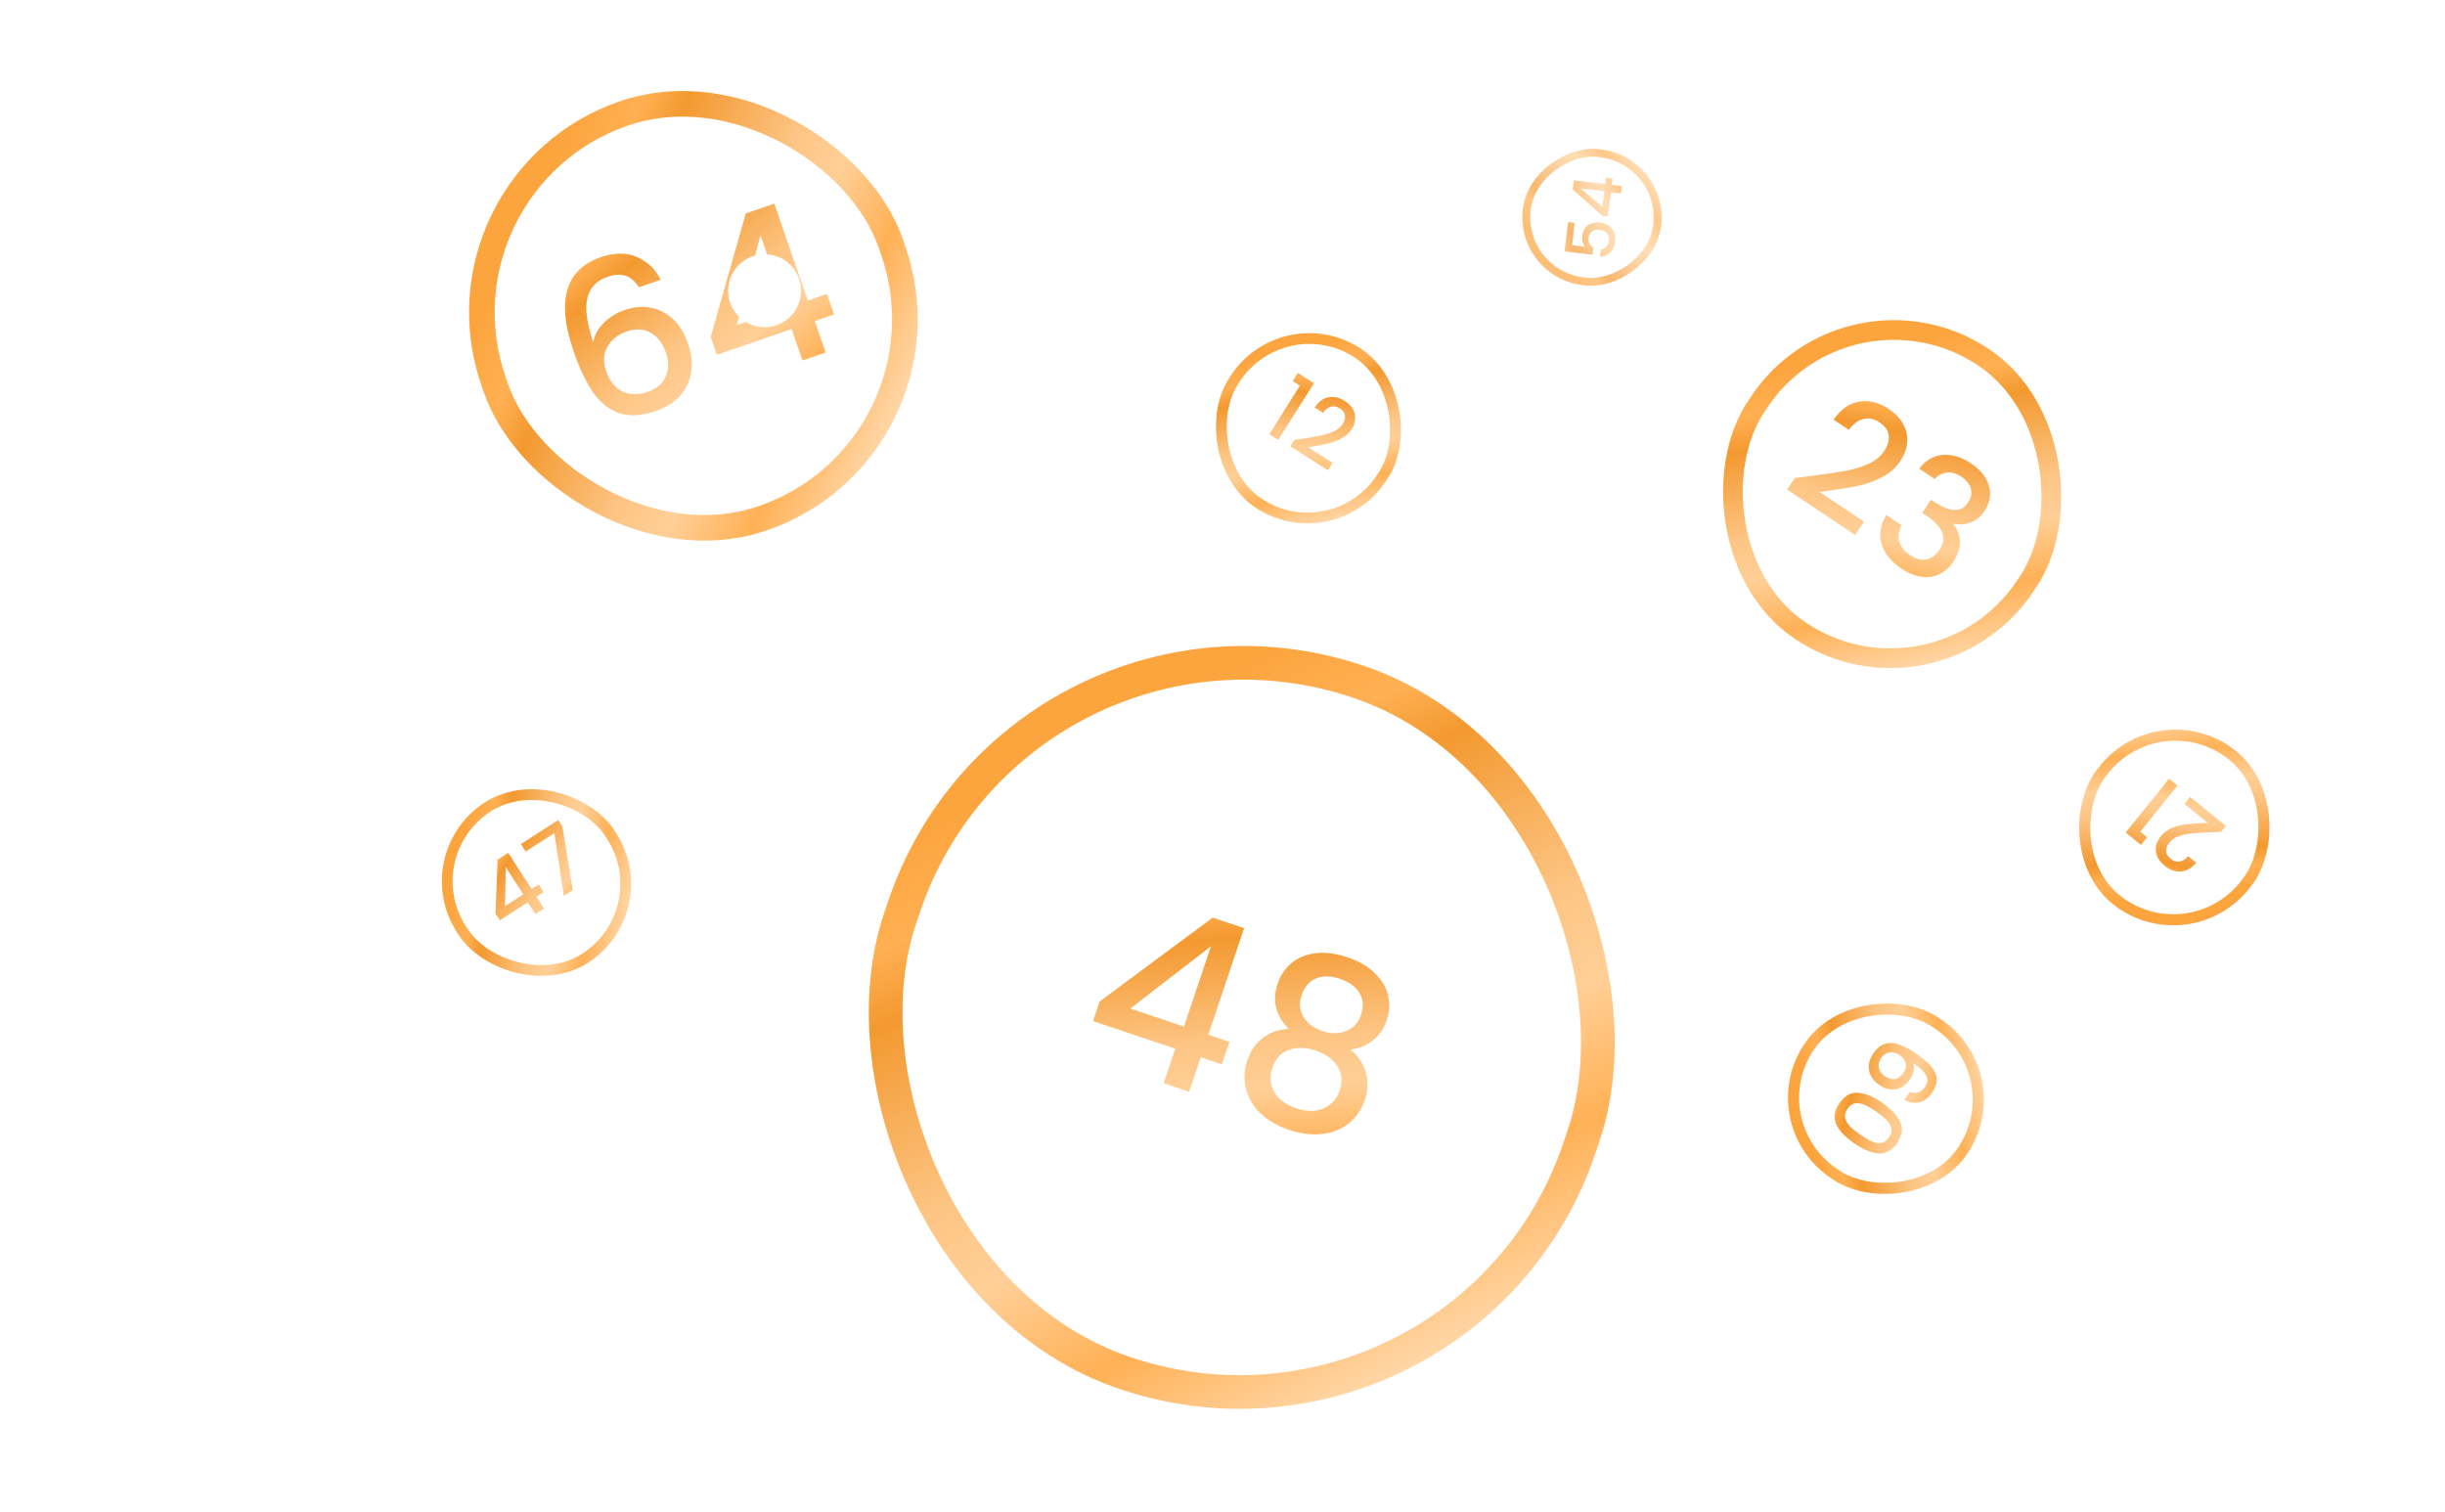 <svg width="283" height="175" viewBox="0 0 283 175" fill="none" xmlns="http://www.w3.org/2000/svg">
<path d="M149.626 44.108L150.217 43.172L152.089 44.353L147.95 50.916L146.915 50.263L150.464 44.636L149.626 44.108ZM150.807 50.767C151.697 50.633 152.408 50.511 152.938 50.401C153.479 50.289 153.97 50.129 154.412 49.921C154.853 49.713 155.184 49.434 155.403 49.086C155.631 48.726 155.722 48.389 155.676 48.075C155.637 47.766 155.434 47.495 155.068 47.264C154.714 47.041 154.366 46.981 154.024 47.084C153.692 47.185 153.401 47.42 153.15 47.791L152.16 47.166C152.609 46.493 153.143 46.1 153.76 45.986C154.387 45.87 155.004 46.003 155.61 46.385C156.264 46.798 156.661 47.3 156.8 47.891C156.944 48.486 156.828 49.083 156.449 49.683C156.177 50.115 155.802 50.462 155.327 50.724C154.861 50.984 154.375 51.176 153.868 51.301C153.371 51.424 152.758 51.545 152.028 51.664L151.396 51.769L154.25 53.569L153.71 54.424L149.335 51.664L149.807 50.917L150.807 50.767Z" fill="white"/>
<path d="M149.626 44.108L150.217 43.172L152.089 44.353L147.95 50.916L146.915 50.263L150.464 44.636L149.626 44.108ZM150.807 50.767C151.697 50.633 152.408 50.511 152.938 50.401C153.479 50.289 153.97 50.129 154.412 49.921C154.853 49.713 155.184 49.434 155.403 49.086C155.631 48.726 155.722 48.389 155.676 48.075C155.637 47.766 155.434 47.495 155.068 47.264C154.714 47.041 154.366 46.981 154.024 47.084C153.692 47.185 153.401 47.42 153.15 47.791L152.16 47.166C152.609 46.493 153.143 46.1 153.76 45.986C154.387 45.87 155.004 46.003 155.61 46.385C156.264 46.798 156.661 47.3 156.8 47.891C156.944 48.486 156.828 49.083 156.449 49.683C156.177 50.115 155.802 50.462 155.327 50.724C154.861 50.984 154.375 51.176 153.868 51.301C153.371 51.424 152.758 51.545 152.028 51.664L151.396 51.769L154.25 53.569L153.71 54.424L149.335 51.664L149.807 50.917L150.807 50.767Z" fill="url(#paint0_linear_3416_24152)"/>
<rect x="148.347" y="35.307" width="20.462" height="20.827" rx="10.231" transform="rotate(32.243 148.347 35.307)" stroke="url(#paint1_linear_3416_24152)" stroke-width="1.246"/>
<path d="M57.853 106.523L57.358 105.753L57.594 99.504L58.829 98.71L61.528 102.91L62.361 102.374L62.93 103.261L62.098 103.796L62.972 105.157L61.969 105.802L61.095 104.44L57.853 106.523ZM58.539 100.364L58.457 104.883L60.57 103.525L58.539 100.364ZM65.099 95.681L66.298 103.02L65.269 103.681L64.166 96.432L60.852 98.561L60.294 97.693L64.61 94.919L65.099 95.681Z" fill="white"/>
<path d="M57.853 106.523L57.358 105.753L57.594 99.504L58.829 98.71L61.528 102.91L62.361 102.374L62.93 103.261L62.098 103.796L62.972 105.157L61.969 105.802L61.095 104.44L57.853 106.523ZM58.539 100.364L58.457 104.883L60.57 103.525L58.539 100.364ZM65.099 95.681L66.298 103.02L65.269 103.681L64.166 96.432L60.852 98.561L60.294 97.693L64.61 94.919L65.099 95.681Z" fill="url(#paint2_linear_3416_24152)"/>
<rect x="47.861" y="98.923" width="20.462" height="20.827" rx="10.231" transform="rotate(-32.724 47.861 98.923)" stroke="url(#paint3_linear_3416_24152)" stroke-width="1.246"/>
<path d="M73.962 33.249C73.533 32.576 73.025 32.135 72.435 31.928C71.846 31.72 71.137 31.759 70.307 32.045C69.047 32.48 68.273 33.291 67.986 34.478C67.694 35.65 67.916 37.358 68.654 39.603C68.827 38.758 69.247 38.007 69.912 37.349C70.578 36.691 71.374 36.203 72.299 35.884C73.352 35.521 74.358 35.433 75.315 35.621C76.282 35.787 77.138 36.224 77.882 36.932C78.641 37.634 79.227 38.584 79.64 39.78C80.025 40.897 80.145 41.971 80.001 43.003C79.872 44.029 79.465 44.946 78.78 45.753C78.088 46.545 77.137 47.149 75.924 47.567C74.281 48.133 72.864 48.22 71.676 47.826C70.497 47.411 69.489 46.608 68.649 45.415C67.826 44.217 67.073 42.629 66.391 40.651C64.379 34.811 65.431 31.182 69.547 29.763C71.143 29.213 72.544 29.213 73.75 29.761C74.973 30.303 75.881 31.178 76.475 32.383L73.962 33.249ZM72.493 38.388C71.519 38.723 70.791 39.304 70.309 40.131C69.837 40.936 69.79 41.889 70.17 42.99C70.549 44.091 71.163 44.861 72.01 45.301C72.868 45.719 73.864 45.733 74.997 45.343C76.002 44.997 76.685 44.413 77.044 43.593C77.42 42.767 77.43 41.836 77.072 40.799C76.698 39.714 76.114 38.951 75.32 38.511C74.536 38.049 73.594 38.008 72.493 38.388ZM82.966 41.071L82.256 39.012L86.322 24.705L89.625 23.567L93.493 34.792L95.719 34.025L96.536 36.394L94.31 37.161L95.564 40.799L92.883 41.723L91.629 38.085L82.966 41.071ZM88.021 27.226L85.284 37.621L90.933 35.674L88.021 27.226Z" fill="white"/>
<path d="M73.962 33.249C73.533 32.576 73.025 32.135 72.435 31.928C71.846 31.72 71.137 31.759 70.307 32.045C69.047 32.48 68.273 33.291 67.986 34.478C67.694 35.65 67.916 37.358 68.654 39.603C68.827 38.758 69.247 38.007 69.912 37.349C70.578 36.691 71.374 36.203 72.299 35.884C73.352 35.521 74.358 35.433 75.315 35.621C76.282 35.787 77.138 36.224 77.882 36.932C78.641 37.634 79.227 38.584 79.64 39.78C80.025 40.897 80.145 41.971 80.001 43.003C79.872 44.029 79.465 44.946 78.78 45.753C78.088 46.545 77.137 47.149 75.924 47.567C74.281 48.133 72.864 48.22 71.676 47.826C70.497 47.411 69.489 46.608 68.649 45.415C67.826 44.217 67.073 42.629 66.391 40.651C64.379 34.811 65.431 31.182 69.547 29.763C71.143 29.213 72.544 29.213 73.75 29.761C74.973 30.303 75.881 31.178 76.475 32.383L73.962 33.249ZM72.493 38.388C71.519 38.723 70.791 39.304 70.309 40.131C69.837 40.936 69.79 41.889 70.17 42.99C70.549 44.091 71.163 44.861 72.01 45.301C72.868 45.719 73.864 45.733 74.997 45.343C76.002 44.997 76.685 44.413 77.044 43.593C77.42 42.767 77.43 41.836 77.072 40.799C76.698 39.714 76.114 38.951 75.32 38.511C74.536 38.049 73.594 38.008 72.493 38.388ZM82.966 41.071L82.256 39.012L86.322 24.705L89.625 23.567L93.493 34.792L95.719 34.025L96.536 36.394L94.31 37.161L95.564 40.799L92.883 41.723L91.629 38.085L82.966 41.071ZM88.021 27.226L85.284 37.621L90.933 35.674L88.021 27.226Z" fill="url(#paint4_linear_3416_24152)"/>
<rect x="49.181" y="21.067" width="48.667" height="49.535" rx="24.334" transform="rotate(-19.015 49.181 21.067)" stroke="url(#paint5_linear_3416_24152)" stroke-width="2.963"/>
<path d="M256.024 96.328C255.097 96.36 254.356 96.4 253.8 96.449C253.233 96.499 252.712 96.605 252.235 96.765C251.759 96.925 251.387 97.17 251.121 97.5C250.846 97.841 250.712 98.175 250.721 98.501C250.725 98.823 250.9 99.124 251.247 99.404C251.582 99.675 251.931 99.778 252.293 99.713C252.645 99.65 252.971 99.443 253.272 99.094L254.211 99.851C253.67 100.486 253.078 100.825 252.433 100.868C251.777 100.912 251.162 100.702 250.588 100.239C249.968 99.739 249.622 99.178 249.55 98.557C249.473 97.931 249.663 97.334 250.122 96.765C250.453 96.355 250.877 96.044 251.395 95.833C251.903 95.623 252.423 95.484 252.956 95.417C253.479 95.35 254.121 95.3 254.882 95.265L255.541 95.234L252.836 93.052L253.49 92.241L257.637 95.586L257.066 96.294L256.024 96.328ZM248.53 96.903L247.814 97.79L246.039 96.358L251.057 90.138L252.038 90.929L247.736 96.262L248.53 96.903Z" fill="white"/>
<path d="M256.024 96.328C255.097 96.36 254.356 96.4 253.8 96.449C253.233 96.499 252.712 96.605 252.235 96.765C251.759 96.925 251.387 97.17 251.121 97.5C250.846 97.841 250.712 98.175 250.721 98.501C250.725 98.823 250.9 99.124 251.247 99.404C251.582 99.675 251.931 99.778 252.293 99.713C252.645 99.65 252.971 99.443 253.272 99.094L254.211 99.851C253.67 100.486 253.078 100.825 252.433 100.868C251.777 100.912 251.162 100.702 250.588 100.239C249.968 99.739 249.622 99.178 249.55 98.557C249.473 97.931 249.663 97.334 250.122 96.765C250.453 96.355 250.877 96.044 251.395 95.833C251.903 95.623 252.423 95.484 252.956 95.417C253.479 95.35 254.121 95.3 254.882 95.265L255.541 95.234L252.836 93.052L253.49 92.241L257.637 95.586L257.066 96.294L256.024 96.328ZM248.53 96.903L247.814 97.79L246.039 96.358L251.057 90.138L252.038 90.929L247.736 96.262L248.53 96.903Z" fill="url(#paint6_linear_3416_24152)"/>
<rect x="253.142" y="110.741" width="21.078" height="21.453" rx="10.539" transform="rotate(-141.107 253.142 110.741)" stroke="url(#paint7_linear_3416_24152)" stroke-width="1.283"/>
<path d="M214.606 132.325C213.566 131.606 212.875 130.87 212.532 130.118C212.189 129.356 212.314 128.545 212.908 127.686C213.503 126.826 214.215 126.425 215.045 126.484C215.874 126.533 216.808 126.916 217.848 127.636C218.9 128.363 219.601 129.11 219.951 129.876C220.299 130.632 220.176 131.44 219.581 132.3C218.987 133.159 218.273 133.563 217.438 133.51C216.602 133.447 215.658 133.052 214.606 132.325ZM217.15 128.646C216.663 128.309 216.228 128.057 215.846 127.891C215.467 127.718 215.106 127.655 214.763 127.702C214.414 127.745 214.108 127.955 213.846 128.334C213.584 128.713 213.495 129.073 213.578 129.415C213.656 129.753 213.84 130.072 214.131 130.37C214.426 130.663 214.817 130.978 215.304 131.315C215.809 131.664 216.254 131.927 216.638 132.104C217.022 132.281 217.386 132.346 217.729 132.299C218.077 132.246 218.382 132.03 218.644 131.651C218.905 131.272 218.998 130.914 218.92 130.576C218.847 130.232 218.66 129.912 218.359 129.615C218.058 129.318 217.655 128.995 217.15 128.646ZM221.073 126.365C221.415 126.512 221.733 126.541 222.026 126.451C222.32 126.36 222.583 126.147 222.815 125.81C223.111 125.383 223.158 124.954 222.959 124.523C222.759 124.092 222.254 123.596 221.442 123.035C221.547 123.32 221.565 123.635 221.496 123.978C221.426 124.312 221.284 124.632 221.072 124.938C220.802 125.329 220.479 125.63 220.102 125.84C219.72 126.047 219.308 126.135 218.866 126.105C218.423 126.065 217.976 125.889 217.525 125.578C216.863 125.12 216.47 124.564 216.346 123.909C216.219 123.244 216.391 122.572 216.86 121.893C217.426 121.075 218.1 120.684 218.884 120.72C219.666 120.745 220.62 121.146 221.744 121.924C222.519 122.46 223.108 122.965 223.51 123.438C223.915 123.905 224.134 124.385 224.166 124.878C224.199 125.371 224.019 125.901 223.629 126.466C223.184 127.109 222.673 127.489 222.095 127.604C221.517 127.72 220.958 127.623 220.418 127.311L221.073 126.365ZM220.331 124.159C220.581 123.799 220.665 123.439 220.584 123.081C220.501 122.713 220.273 122.399 219.9 122.142C219.485 121.855 219.087 121.744 218.705 121.808C218.321 121.863 217.998 122.079 217.736 122.458C217.474 122.837 217.386 123.22 217.473 123.609C217.558 123.988 217.793 124.31 218.177 124.576C218.544 124.83 218.92 124.934 219.306 124.89C219.69 124.836 220.032 124.592 220.331 124.159Z" fill="white"/>
<path d="M214.606 132.325C213.566 131.606 212.875 130.87 212.532 130.118C212.189 129.356 212.314 128.545 212.908 127.686C213.503 126.826 214.215 126.425 215.045 126.484C215.874 126.533 216.808 126.916 217.848 127.636C218.9 128.363 219.601 129.11 219.951 129.876C220.299 130.632 220.176 131.44 219.581 132.3C218.987 133.159 218.273 133.563 217.438 133.51C216.602 133.447 215.658 133.052 214.606 132.325ZM217.15 128.646C216.663 128.309 216.228 128.057 215.846 127.891C215.467 127.718 215.106 127.655 214.763 127.702C214.414 127.745 214.108 127.955 213.846 128.334C213.584 128.713 213.495 129.073 213.578 129.415C213.656 129.753 213.84 130.072 214.131 130.37C214.426 130.663 214.817 130.978 215.304 131.315C215.809 131.664 216.254 131.927 216.638 132.104C217.022 132.281 217.386 132.346 217.729 132.299C218.077 132.246 218.382 132.03 218.644 131.651C218.905 131.272 218.998 130.914 218.92 130.576C218.847 130.232 218.66 129.912 218.359 129.615C218.058 129.318 217.655 128.995 217.15 128.646ZM221.073 126.365C221.415 126.512 221.733 126.541 222.026 126.451C222.32 126.36 222.583 126.147 222.815 125.81C223.111 125.383 223.158 124.954 222.959 124.523C222.759 124.092 222.254 123.596 221.442 123.035C221.547 123.32 221.565 123.635 221.496 123.978C221.426 124.312 221.284 124.632 221.072 124.938C220.802 125.329 220.479 125.63 220.102 125.84C219.72 126.047 219.308 126.135 218.866 126.105C218.423 126.065 217.976 125.889 217.525 125.578C216.863 125.12 216.47 124.564 216.346 123.909C216.219 123.244 216.391 122.572 216.86 121.893C217.426 121.075 218.1 120.684 218.884 120.72C219.666 120.745 220.62 121.146 221.744 121.924C222.519 122.46 223.108 122.965 223.51 123.438C223.915 123.905 224.134 124.385 224.166 124.878C224.199 125.371 224.019 125.901 223.629 126.466C223.184 127.109 222.673 127.489 222.095 127.604C221.517 127.72 220.958 127.623 220.418 127.311L221.073 126.365ZM220.331 124.159C220.581 123.799 220.665 123.439 220.584 123.081C220.501 122.713 220.273 122.399 219.9 122.142C219.485 121.855 219.087 121.744 218.705 121.808C218.321 121.863 217.998 122.079 217.736 122.458C217.474 122.837 217.386 123.22 217.473 123.609C217.558 123.988 217.793 124.31 218.177 124.576C218.544 124.83 218.92 124.934 219.306 124.89C219.69 124.836 220.032 124.592 220.331 124.159Z" fill="url(#paint8_linear_3416_24152)"/>
<rect x="203.475" y="129.74" width="21.078" height="21.453" rx="10.539" transform="rotate(-55.339 203.475 129.74)" stroke="url(#paint9_linear_3416_24152)" stroke-width="1.283"/>
<g opacity="0.7">
<path d="M182.272 25.8L181.961 28.384L183.496 28.569C183.365 28.444 183.264 28.27 183.191 28.047C183.12 27.819 183.098 27.585 183.127 27.343C183.179 26.911 183.314 26.572 183.531 26.327C183.749 26.077 184.006 25.912 184.303 25.833C184.6 25.749 184.905 25.726 185.219 25.764C185.6 25.809 185.93 25.925 186.21 26.11C186.486 26.289 186.691 26.535 186.826 26.849C186.961 27.157 187.003 27.523 186.952 27.944C186.885 28.505 186.692 28.938 186.373 29.244C186.055 29.55 185.662 29.709 185.197 29.721L185.3 28.864C185.548 28.837 185.756 28.734 185.924 28.556C186.086 28.377 186.185 28.141 186.22 27.848C186.264 27.483 186.186 27.197 185.987 26.991C185.788 26.779 185.506 26.651 185.141 26.607C184.771 26.562 184.477 26.621 184.259 26.783C184.036 26.944 183.903 27.204 183.86 27.564C183.829 27.816 183.868 28.037 183.976 28.228C184.079 28.412 184.233 28.556 184.44 28.659L184.34 29.492L181.092 29.101L181.501 25.707L182.272 25.8ZM186.111 25.052L185.447 24.972L182.041 21.932L182.169 20.868L185.787 21.303L185.874 20.586L186.637 20.678L186.551 21.395L187.724 21.536L187.62 22.4L186.447 22.259L186.111 25.052ZM182.965 21.801L185.469 23.949L185.688 22.129L182.965 21.801Z" fill="white"/>
<path d="M182.272 25.8L181.961 28.384L183.496 28.569C183.365 28.444 183.264 28.27 183.191 28.047C183.12 27.819 183.098 27.585 183.127 27.343C183.179 26.911 183.314 26.572 183.531 26.327C183.749 26.077 184.006 25.912 184.303 25.833C184.6 25.749 184.905 25.726 185.219 25.764C185.6 25.809 185.93 25.925 186.21 26.11C186.486 26.289 186.691 26.535 186.826 26.849C186.961 27.157 187.003 27.523 186.952 27.944C186.885 28.505 186.692 28.938 186.373 29.244C186.055 29.55 185.662 29.709 185.197 29.721L185.3 28.864C185.548 28.837 185.756 28.734 185.924 28.556C186.086 28.377 186.185 28.141 186.22 27.848C186.264 27.483 186.186 27.197 185.987 26.991C185.788 26.779 185.506 26.651 185.141 26.607C184.771 26.562 184.477 26.621 184.259 26.783C184.036 26.944 183.903 27.204 183.86 27.564C183.829 27.816 183.868 28.037 183.976 28.228C184.079 28.412 184.233 28.556 184.44 28.659L184.34 29.492L181.092 29.101L181.501 25.707L182.272 25.8ZM186.111 25.052L185.447 24.972L182.041 21.932L182.169 20.868L185.787 21.303L185.874 20.586L186.637 20.678L186.551 21.395L187.724 21.536L187.62 22.4L186.447 22.259L186.111 25.052ZM182.965 21.801L185.469 23.949L185.688 22.129L182.965 21.801Z" fill="url(#paint10_linear_3416_24152)"/>
<rect x="175.826" y="31.662" width="14.938" height="15.204" rx="7.469" transform="rotate(-83.136 175.826 31.662)" stroke="url(#paint11_linear_3416_24152)" stroke-width="0.91"/>
</g>
<g filter="url(#filter0_f_3416_24152)">
<circle cx="88.5" cy="33.652" r="4.222" fill="white"/>
</g>
<g opacity="0.4" filter="url(#filter1_f_3416_24152)">
<ellipse cx="136.245" cy="102.511" rx="10.394" ry="10.069" fill="white"/>
</g>
<g filter="url(#filter2_f_3416_24152)">
<circle cx="224.496" cy="59.962" r="6.496" fill="white"/>
</g>
<path d="M209.584 55.096C211.219 54.891 212.524 54.7 213.499 54.523C214.493 54.343 215.398 54.073 216.215 53.713C217.033 53.353 217.65 52.859 218.068 52.233C218.499 51.585 218.681 50.973 218.613 50.397C218.555 49.828 218.197 49.324 217.538 48.885C216.901 48.46 216.267 48.334 215.637 48.507C215.025 48.676 214.482 49.094 214.006 49.76L212.224 48.572C213.077 47.363 214.071 46.668 215.205 46.488C216.357 46.304 217.478 46.576 218.569 47.303C219.746 48.087 220.449 49.023 220.676 50.111C220.913 51.205 220.672 52.292 219.952 53.372C219.434 54.15 218.734 54.767 217.852 55.225C216.988 55.678 216.09 56.008 215.157 56.213C214.243 56.415 213.116 56.608 211.777 56.791L210.616 56.953L215.752 60.377L214.726 61.916L206.852 56.668L207.748 55.323L209.584 55.096ZM222.136 54.243C222.871 53.282 223.776 52.754 224.852 52.66C225.94 52.574 227.034 52.898 228.136 53.632C228.892 54.136 229.455 54.707 229.826 55.344C230.197 55.981 230.368 56.625 230.339 57.277C230.311 57.929 230.102 58.546 229.713 59.129C229.267 59.799 228.707 60.253 228.034 60.49C227.361 60.728 226.722 60.762 226.117 60.593L226.074 60.658C226.581 61.277 226.841 61.965 226.852 62.721C226.87 63.466 226.612 64.238 226.08 65.037C225.655 65.675 225.131 66.144 224.508 66.447C223.886 66.749 223.191 66.856 222.424 66.766C221.664 66.665 220.885 66.348 220.086 65.816C218.919 65.038 218.156 64.1 217.796 63.002C217.454 61.901 217.63 60.77 218.325 59.611L220.107 60.799C219.768 61.4 219.677 62.018 219.831 62.651C219.994 63.274 220.415 63.812 221.095 64.266C221.754 64.705 222.381 64.865 222.975 64.746C223.576 64.616 224.067 64.265 224.449 63.693C224.953 62.937 225.066 62.24 224.789 61.603C224.529 60.962 223.903 60.311 222.909 59.648L222.488 59.368L223.503 57.845L223.94 58.136C224.823 58.709 225.584 59.005 226.225 59.027C226.876 59.056 227.404 58.768 227.807 58.163C228.152 57.644 228.259 57.122 228.125 56.597C227.999 56.06 227.628 55.587 227.013 55.177C226.408 54.774 225.834 54.617 225.29 54.707C224.754 54.786 224.302 55.031 223.935 55.442L222.136 54.243Z" fill="white"/>
<path d="M209.584 55.096C211.219 54.891 212.524 54.7 213.499 54.523C214.493 54.343 215.398 54.073 216.215 53.713C217.033 53.353 217.65 52.859 218.068 52.233C218.499 51.585 218.681 50.973 218.613 50.397C218.555 49.828 218.197 49.324 217.538 48.885C216.901 48.46 216.267 48.334 215.637 48.507C215.025 48.676 214.482 49.094 214.006 49.76L212.224 48.572C213.077 47.363 214.071 46.668 215.205 46.488C216.357 46.304 217.478 46.576 218.569 47.303C219.746 48.087 220.449 49.023 220.676 50.111C220.913 51.205 220.672 52.292 219.952 53.372C219.434 54.15 218.734 54.767 217.852 55.225C216.988 55.678 216.09 56.008 215.157 56.213C214.243 56.415 213.116 56.608 211.777 56.791L210.616 56.953L215.752 60.377L214.726 61.916L206.852 56.668L207.748 55.323L209.584 55.096ZM222.136 54.243C222.871 53.282 223.776 52.754 224.852 52.66C225.94 52.574 227.034 52.898 228.136 53.632C228.892 54.136 229.455 54.707 229.826 55.344C230.197 55.981 230.368 56.625 230.339 57.277C230.311 57.929 230.102 58.546 229.713 59.129C229.267 59.799 228.707 60.253 228.034 60.49C227.361 60.728 226.722 60.762 226.117 60.593L226.074 60.658C226.581 61.277 226.841 61.965 226.852 62.721C226.87 63.466 226.612 64.238 226.08 65.037C225.655 65.675 225.131 66.144 224.508 66.447C223.886 66.749 223.191 66.856 222.424 66.766C221.664 66.665 220.885 66.348 220.086 65.816C218.919 65.038 218.156 64.1 217.796 63.002C217.454 61.901 217.63 60.77 218.325 59.611L220.107 60.799C219.768 61.4 219.677 62.018 219.831 62.651C219.994 63.274 220.415 63.812 221.095 64.266C221.754 64.705 222.381 64.865 222.975 64.746C223.576 64.616 224.067 64.265 224.449 63.693C224.953 62.937 225.066 62.24 224.789 61.603C224.529 60.962 223.903 60.311 222.909 59.648L222.488 59.368L223.503 57.845L223.94 58.136C224.823 58.709 225.584 59.005 226.225 59.027C226.876 59.056 227.404 58.768 227.807 58.163C228.152 57.644 228.259 57.122 228.125 56.597C227.999 56.06 227.628 55.587 227.013 55.177C226.408 54.774 225.834 54.617 225.29 54.707C224.754 54.786 224.302 55.031 223.935 55.442L222.136 54.243Z" fill="url(#paint12_linear_3416_24152)"/>
<rect x="214" y="30.961" width="37.432" height="38.099" rx="18.716" transform="rotate(33.684 214 30.961)" stroke="url(#paint13_linear_3416_24152)" stroke-width="2.279"/>
<path d="M126.514 118.182L127.274 115.92L140.37 106.211L143.999 107.43L139.856 119.766L142.302 120.588L141.427 123.192L138.981 122.37L137.638 126.368L134.692 125.379L136.035 121.381L126.514 118.182ZM140.16 109.536L130.834 116.736L137.041 118.821L140.16 109.536ZM149.17 119.09C147.653 117.566 147.224 115.821 147.884 113.858C148.202 112.911 148.73 112.122 149.469 111.492C150.207 110.862 151.126 110.478 152.226 110.34C153.332 110.185 154.569 110.337 155.937 110.796C157.287 111.25 158.356 111.872 159.144 112.664C159.955 113.444 160.465 114.308 160.673 115.256C160.882 116.204 160.827 117.152 160.509 118.098C160.179 119.08 159.633 119.863 158.871 120.446C158.133 121.018 157.284 121.367 156.324 121.493C157.2 122.197 157.786 123.067 158.082 124.103C158.384 125.122 158.346 126.192 157.969 127.314C157.586 128.454 156.958 129.365 156.085 130.047C155.212 130.73 154.179 131.134 152.985 131.26C151.791 131.386 150.537 131.228 149.222 130.786C147.907 130.344 146.812 129.713 145.936 128.892C145.078 128.077 144.507 127.134 144.223 126.063C143.939 124.992 143.988 123.886 144.371 122.746C144.754 121.607 145.373 120.722 146.228 120.092C147.084 119.462 148.064 119.128 149.17 119.09ZM157.518 117.504C157.848 116.522 157.794 115.665 157.357 114.932C156.92 114.2 156.167 113.654 155.097 113.295C154.045 112.942 153.124 112.925 152.334 113.245C151.543 113.565 150.98 114.224 150.644 115.224C150.35 116.101 150.424 116.926 150.867 117.699C151.333 118.46 152.066 119.009 153.065 119.345C154.065 119.68 154.983 119.677 155.82 119.333C156.658 118.99 157.224 118.38 157.518 117.504ZM152.305 121.607C151.148 121.218 150.104 121.189 149.173 121.52C148.266 121.84 147.633 122.535 147.273 123.604C146.937 124.604 147.014 125.537 147.504 126.404C147.999 127.253 148.851 127.881 150.061 128.287C151.254 128.688 152.298 128.687 153.194 128.286C154.107 127.89 154.729 127.201 155.059 126.22C155.412 125.167 155.327 124.231 154.802 123.411C154.295 122.597 153.463 121.995 152.305 121.607Z" fill="white"/>
<path d="M126.514 118.182L127.274 115.92L140.37 106.211L143.999 107.43L139.856 119.766L142.302 120.588L141.427 123.192L138.981 122.37L137.638 126.368L134.692 125.379L136.035 121.381L126.514 118.182ZM140.16 109.536L130.834 116.736L137.041 118.821L140.16 109.536ZM149.17 119.09C147.653 117.566 147.224 115.821 147.884 113.858C148.202 112.911 148.73 112.122 149.469 111.492C150.207 110.862 151.126 110.478 152.226 110.34C153.332 110.185 154.569 110.337 155.937 110.796C157.287 111.25 158.356 111.872 159.144 112.664C159.955 113.444 160.465 114.308 160.673 115.256C160.882 116.204 160.827 117.152 160.509 118.098C160.179 119.08 159.633 119.863 158.871 120.446C158.133 121.018 157.284 121.367 156.324 121.493C157.2 122.197 157.786 123.067 158.082 124.103C158.384 125.122 158.346 126.192 157.969 127.314C157.586 128.454 156.958 129.365 156.085 130.047C155.212 130.73 154.179 131.134 152.985 131.26C151.791 131.386 150.537 131.228 149.222 130.786C147.907 130.344 146.812 129.713 145.936 128.892C145.078 128.077 144.507 127.134 144.223 126.063C143.939 124.992 143.988 123.886 144.371 122.746C144.754 121.607 145.373 120.722 146.228 120.092C147.084 119.462 148.064 119.128 149.17 119.09ZM157.518 117.504C157.848 116.522 157.794 115.665 157.357 114.932C156.92 114.2 156.167 113.654 155.097 113.295C154.045 112.942 153.124 112.925 152.334 113.245C151.543 113.565 150.98 114.224 150.644 115.224C150.35 116.101 150.424 116.926 150.867 117.699C151.333 118.46 152.066 119.009 153.065 119.345C154.065 119.68 154.983 119.677 155.82 119.333C156.658 118.99 157.224 118.38 157.518 117.504ZM152.305 121.607C151.148 121.218 150.104 121.189 149.173 121.52C148.266 121.84 147.633 122.535 147.273 123.604C146.937 124.604 147.014 125.537 147.504 126.404C147.999 127.253 148.851 127.881 150.061 128.287C151.254 128.688 152.298 128.687 153.194 128.286C154.107 127.89 154.729 127.201 155.059 126.22C155.412 125.167 155.327 124.231 154.802 123.411C154.295 122.597 153.463 121.995 152.305 121.607Z" fill="url(#paint14_linear_3416_24152)"/>
<rect x="117.836" y="65.677" width="82.993" height="84.453" rx="41.496" transform="rotate(18.568 117.836 65.677)" stroke="white" stroke-opacity="0.2" stroke-width="3.898"/>
<rect x="117.836" y="65.677" width="82.993" height="84.453" rx="41.496" transform="rotate(18.568 117.836 65.677)" stroke="url(#paint15_linear_3416_24152)" stroke-width="3.898"/>
<defs>
<filter id="filter0_f_3416_24152" x="70.232" y="15.384" width="36.537" height="36.536" filterUnits="userSpaceOnUse" color-interpolation-filters="sRGB">
<feFlood flood-opacity="0" result="BackgroundImageFix"/>
<feBlend mode="normal" in="SourceGraphic" in2="BackgroundImageFix" result="shape"/>
<feGaussianBlur stdDeviation="7.023" result="effect1_foregroundBlur_3416_24152"/>
</filter>
<filter id="filter1_f_3416_24152" x="94.67" y="61.26" width="83.152" height="82.501" filterUnits="userSpaceOnUse" color-interpolation-filters="sRGB">
<feFlood flood-opacity="0" result="BackgroundImageFix"/>
<feBlend mode="normal" in="SourceGraphic" in2="BackgroundImageFix" result="shape"/>
<feGaussianBlur stdDeviation="15.591" result="effect1_foregroundBlur_3416_24152"/>
</filter>
<filter id="filter2_f_3416_24152" x="192.015" y="27.481" width="64.961" height="64.961" filterUnits="userSpaceOnUse" color-interpolation-filters="sRGB">
<feFlood flood-opacity="0" result="BackgroundImageFix"/>
<feBlend mode="normal" in="SourceGraphic" in2="BackgroundImageFix" result="shape"/>
<feGaussianBlur stdDeviation="12.992" result="effect1_foregroundBlur_3416_24152"/>
</filter>
<linearGradient id="paint0_linear_3416_24152" x1="143.258" y1="40.079" x2="140.255" y2="58.022" gradientUnits="userSpaceOnUse">
<stop stop-color="#FCA43D"/>
<stop offset="0.13" stop-color="#FFB053"/>
<stop offset="0.219" stop-color="#F39930"/>
<stop offset="0.474" stop-color="#FDC584"/>
<stop offset="0.594" stop-color="#FFCF97"/>
<stop offset="0.76" stop-color="#FFB156"/>
<stop offset="0.943" stop-color="#FFD6A6"/>
<stop offset="1" stop-color="#FFF4E8"/>
</linearGradient>
<linearGradient id="paint1_linear_3416_24152" x1="151.263" y1="39.71" x2="166.81" y2="54.903" gradientUnits="userSpaceOnUse">
<stop stop-color="#FCA43D"/>
<stop offset="0.13" stop-color="#FFB053"/>
<stop offset="0.219" stop-color="#F39930"/>
<stop offset="0.474" stop-color="#FDC584"/>
<stop offset="0.594" stop-color="#FFCF97"/>
<stop offset="0.76" stop-color="#FFB156"/>
<stop offset="0.943" stop-color="#FFD6A6"/>
<stop offset="1" stop-color="#FFF4E8"/>
</linearGradient>
<linearGradient id="paint2_linear_3416_24152" x1="50.032" y1="105.553" x2="65.019" y2="115.866" gradientUnits="userSpaceOnUse">
<stop stop-color="#FCA43D"/>
<stop offset="0.13" stop-color="#FFB053"/>
<stop offset="0.219" stop-color="#F39930"/>
<stop offset="0.474" stop-color="#FDC584"/>
<stop offset="0.594" stop-color="#FFCF97"/>
<stop offset="0.76" stop-color="#FFB156"/>
<stop offset="0.943" stop-color="#FFD6A6"/>
<stop offset="1" stop-color="#FFF4E8"/>
</linearGradient>
<linearGradient id="paint3_linear_3416_24152" x1="50.111" y1="103.998" x2="65.657" y2="119.19" gradientUnits="userSpaceOnUse">
<stop stop-color="#FCA43D"/>
<stop offset="0.13" stop-color="#FFB053"/>
<stop offset="0.219" stop-color="#F39930"/>
<stop offset="0.474" stop-color="#FDC584"/>
<stop offset="0.594" stop-color="#FFCF97"/>
<stop offset="0.76" stop-color="#FFB156"/>
<stop offset="0.943" stop-color="#FFD6A6"/>
<stop offset="1" stop-color="#FFF4E8"/>
</linearGradient>
<linearGradient id="paint4_linear_3416_24152" x1="50.571" y1="37.931" x2="77.984" y2="69.515" gradientUnits="userSpaceOnUse">
<stop stop-color="#FCA43D"/>
<stop offset="0.13" stop-color="#FFB053"/>
<stop offset="0.219" stop-color="#F39930"/>
<stop offset="0.474" stop-color="#FDC584"/>
<stop offset="0.594" stop-color="#FFCF97"/>
<stop offset="0.76" stop-color="#FFB156"/>
<stop offset="0.943" stop-color="#FFD6A6"/>
<stop offset="1" stop-color="#FFF4E8"/>
</linearGradient>
<linearGradient id="paint5_linear_3416_24152" x1="54.696" y1="32.665" x2="91.671" y2="68.799" gradientUnits="userSpaceOnUse">
<stop stop-color="#FCA43D"/>
<stop offset="0.13" stop-color="#FFB053"/>
<stop offset="0.219" stop-color="#F39930"/>
<stop offset="0.474" stop-color="#FDC584"/>
<stop offset="0.594" stop-color="#FFCF97"/>
<stop offset="0.76" stop-color="#FFB156"/>
<stop offset="0.943" stop-color="#FFD6A6"/>
<stop offset="1" stop-color="#FFF4E8"/>
</linearGradient>
<linearGradient id="paint6_linear_3416_24152" x1="258.988" y1="106.38" x2="264.253" y2="88.884" gradientUnits="userSpaceOnUse">
<stop stop-color="#FCA43D"/>
<stop offset="0.13" stop-color="#FFB053"/>
<stop offset="0.219" stop-color="#F39930"/>
<stop offset="0.474" stop-color="#FDC584"/>
<stop offset="0.594" stop-color="#FFCF97"/>
<stop offset="0.76" stop-color="#FFB156"/>
<stop offset="0.943" stop-color="#FFD6A6"/>
<stop offset="1" stop-color="#FFF4E8"/>
</linearGradient>
<linearGradient id="paint7_linear_3416_24152" x1="256.443" y1="117.064" x2="272.457" y2="132.714" gradientUnits="userSpaceOnUse">
<stop stop-color="#FCA43D"/>
<stop offset="0.13" stop-color="#FFB053"/>
<stop offset="0.219" stop-color="#F39930"/>
<stop offset="0.474" stop-color="#FDC584"/>
<stop offset="0.594" stop-color="#FFCF97"/>
<stop offset="0.76" stop-color="#FFB156"/>
<stop offset="0.943" stop-color="#FFD6A6"/>
<stop offset="1" stop-color="#FFF4E8"/>
</linearGradient>
<linearGradient id="paint8_linear_3416_24152" x1="208.255" y1="135.247" x2="226.091" y2="139.207" gradientUnits="userSpaceOnUse">
<stop stop-color="#FCA43D"/>
<stop offset="0.13" stop-color="#FFB053"/>
<stop offset="0.219" stop-color="#F39930"/>
<stop offset="0.474" stop-color="#FDC584"/>
<stop offset="0.594" stop-color="#FFCF97"/>
<stop offset="0.76" stop-color="#FFB156"/>
<stop offset="0.943" stop-color="#FFD6A6"/>
<stop offset="1" stop-color="#FFF4E8"/>
</linearGradient>
<linearGradient id="paint9_linear_3416_24152" x1="205.787" y1="135.324" x2="221.8" y2="150.974" gradientUnits="userSpaceOnUse">
<stop stop-color="#FCA43D"/>
<stop offset="0.13" stop-color="#FFB053"/>
<stop offset="0.219" stop-color="#F39930"/>
<stop offset="0.474" stop-color="#FDC584"/>
<stop offset="0.594" stop-color="#FFCF97"/>
<stop offset="0.76" stop-color="#FFB156"/>
<stop offset="0.943" stop-color="#FFD6A6"/>
<stop offset="1" stop-color="#FFF4E8"/>
</linearGradient>
<linearGradient id="paint10_linear_3416_24152" x1="180.623" y1="33.532" x2="193.189" y2="30.062" gradientUnits="userSpaceOnUse">
<stop stop-color="#FCA43D"/>
<stop offset="0.13" stop-color="#FFB053"/>
<stop offset="0.219" stop-color="#F39930"/>
<stop offset="0.474" stop-color="#FDC584"/>
<stop offset="0.594" stop-color="#FFCF97"/>
<stop offset="0.76" stop-color="#FFB156"/>
<stop offset="0.943" stop-color="#FFD6A6"/>
<stop offset="1" stop-color="#FFF4E8"/>
</linearGradient>
<linearGradient id="paint11_linear_3416_24152" x1="177.591" y1="35.901" x2="188.94" y2="46.991" gradientUnits="userSpaceOnUse">
<stop stop-color="#FCA43D"/>
<stop offset="0.13" stop-color="#FFB053"/>
<stop offset="0.219" stop-color="#F39930"/>
<stop offset="0.474" stop-color="#FDC584"/>
<stop offset="0.594" stop-color="#FFCF97"/>
<stop offset="0.76" stop-color="#FFB156"/>
<stop offset="0.943" stop-color="#FFD6A6"/>
<stop offset="1" stop-color="#FFF4E8"/>
</linearGradient>
<linearGradient id="paint12_linear_3416_24152" x1="204.386" y1="39.587" x2="197.925" y2="71.542" gradientUnits="userSpaceOnUse">
<stop stop-color="#FCA43D"/>
<stop offset="0.13" stop-color="#FFB053"/>
<stop offset="0.219" stop-color="#F39930"/>
<stop offset="0.474" stop-color="#FDC584"/>
<stop offset="0.594" stop-color="#FFCF97"/>
<stop offset="0.76" stop-color="#FFB156"/>
<stop offset="0.943" stop-color="#FFD6A6"/>
<stop offset="1" stop-color="#FFF4E8"/>
</linearGradient>
<linearGradient id="paint13_linear_3416_24152" x1="219.375" y1="39.007" x2="247.813" y2="66.799" gradientUnits="userSpaceOnUse">
<stop stop-color="#FCA43D"/>
<stop offset="0.13" stop-color="#FFB053"/>
<stop offset="0.219" stop-color="#F39930"/>
<stop offset="0.474" stop-color="#FDC584"/>
<stop offset="0.594" stop-color="#FFCF97"/>
<stop offset="0.76" stop-color="#FFB156"/>
<stop offset="0.943" stop-color="#FFD6A6"/>
<stop offset="1" stop-color="#FFF4E8"/>
</linearGradient>
<linearGradient id="paint14_linear_3416_24152" x1="117.1" y1="100.041" x2="120.285" y2="146.807" gradientUnits="userSpaceOnUse">
<stop stop-color="#FCA43D"/>
<stop offset="0.13" stop-color="#FFB053"/>
<stop offset="0.219" stop-color="#F39930"/>
<stop offset="0.474" stop-color="#FDC584"/>
<stop offset="0.594" stop-color="#FFCF97"/>
<stop offset="0.76" stop-color="#FFB156"/>
<stop offset="0.943" stop-color="#FFD6A6"/>
<stop offset="1" stop-color="#FFF4E8"/>
</linearGradient>
<linearGradient id="paint15_linear_3416_24152" x1="129.062" y1="84.273" x2="191.288" y2="145.084" gradientUnits="userSpaceOnUse">
<stop stop-color="#FCA43D"/>
<stop offset="0.13" stop-color="#FFB053"/>
<stop offset="0.219" stop-color="#F39930"/>
<stop offset="0.474" stop-color="#FDC584"/>
<stop offset="0.594" stop-color="#FFCF97"/>
<stop offset="0.76" stop-color="#FFB156"/>
<stop offset="0.943" stop-color="#FFD6A6"/>
<stop offset="1" stop-color="#FFF4E8"/>
</linearGradient>
</defs>
</svg>

